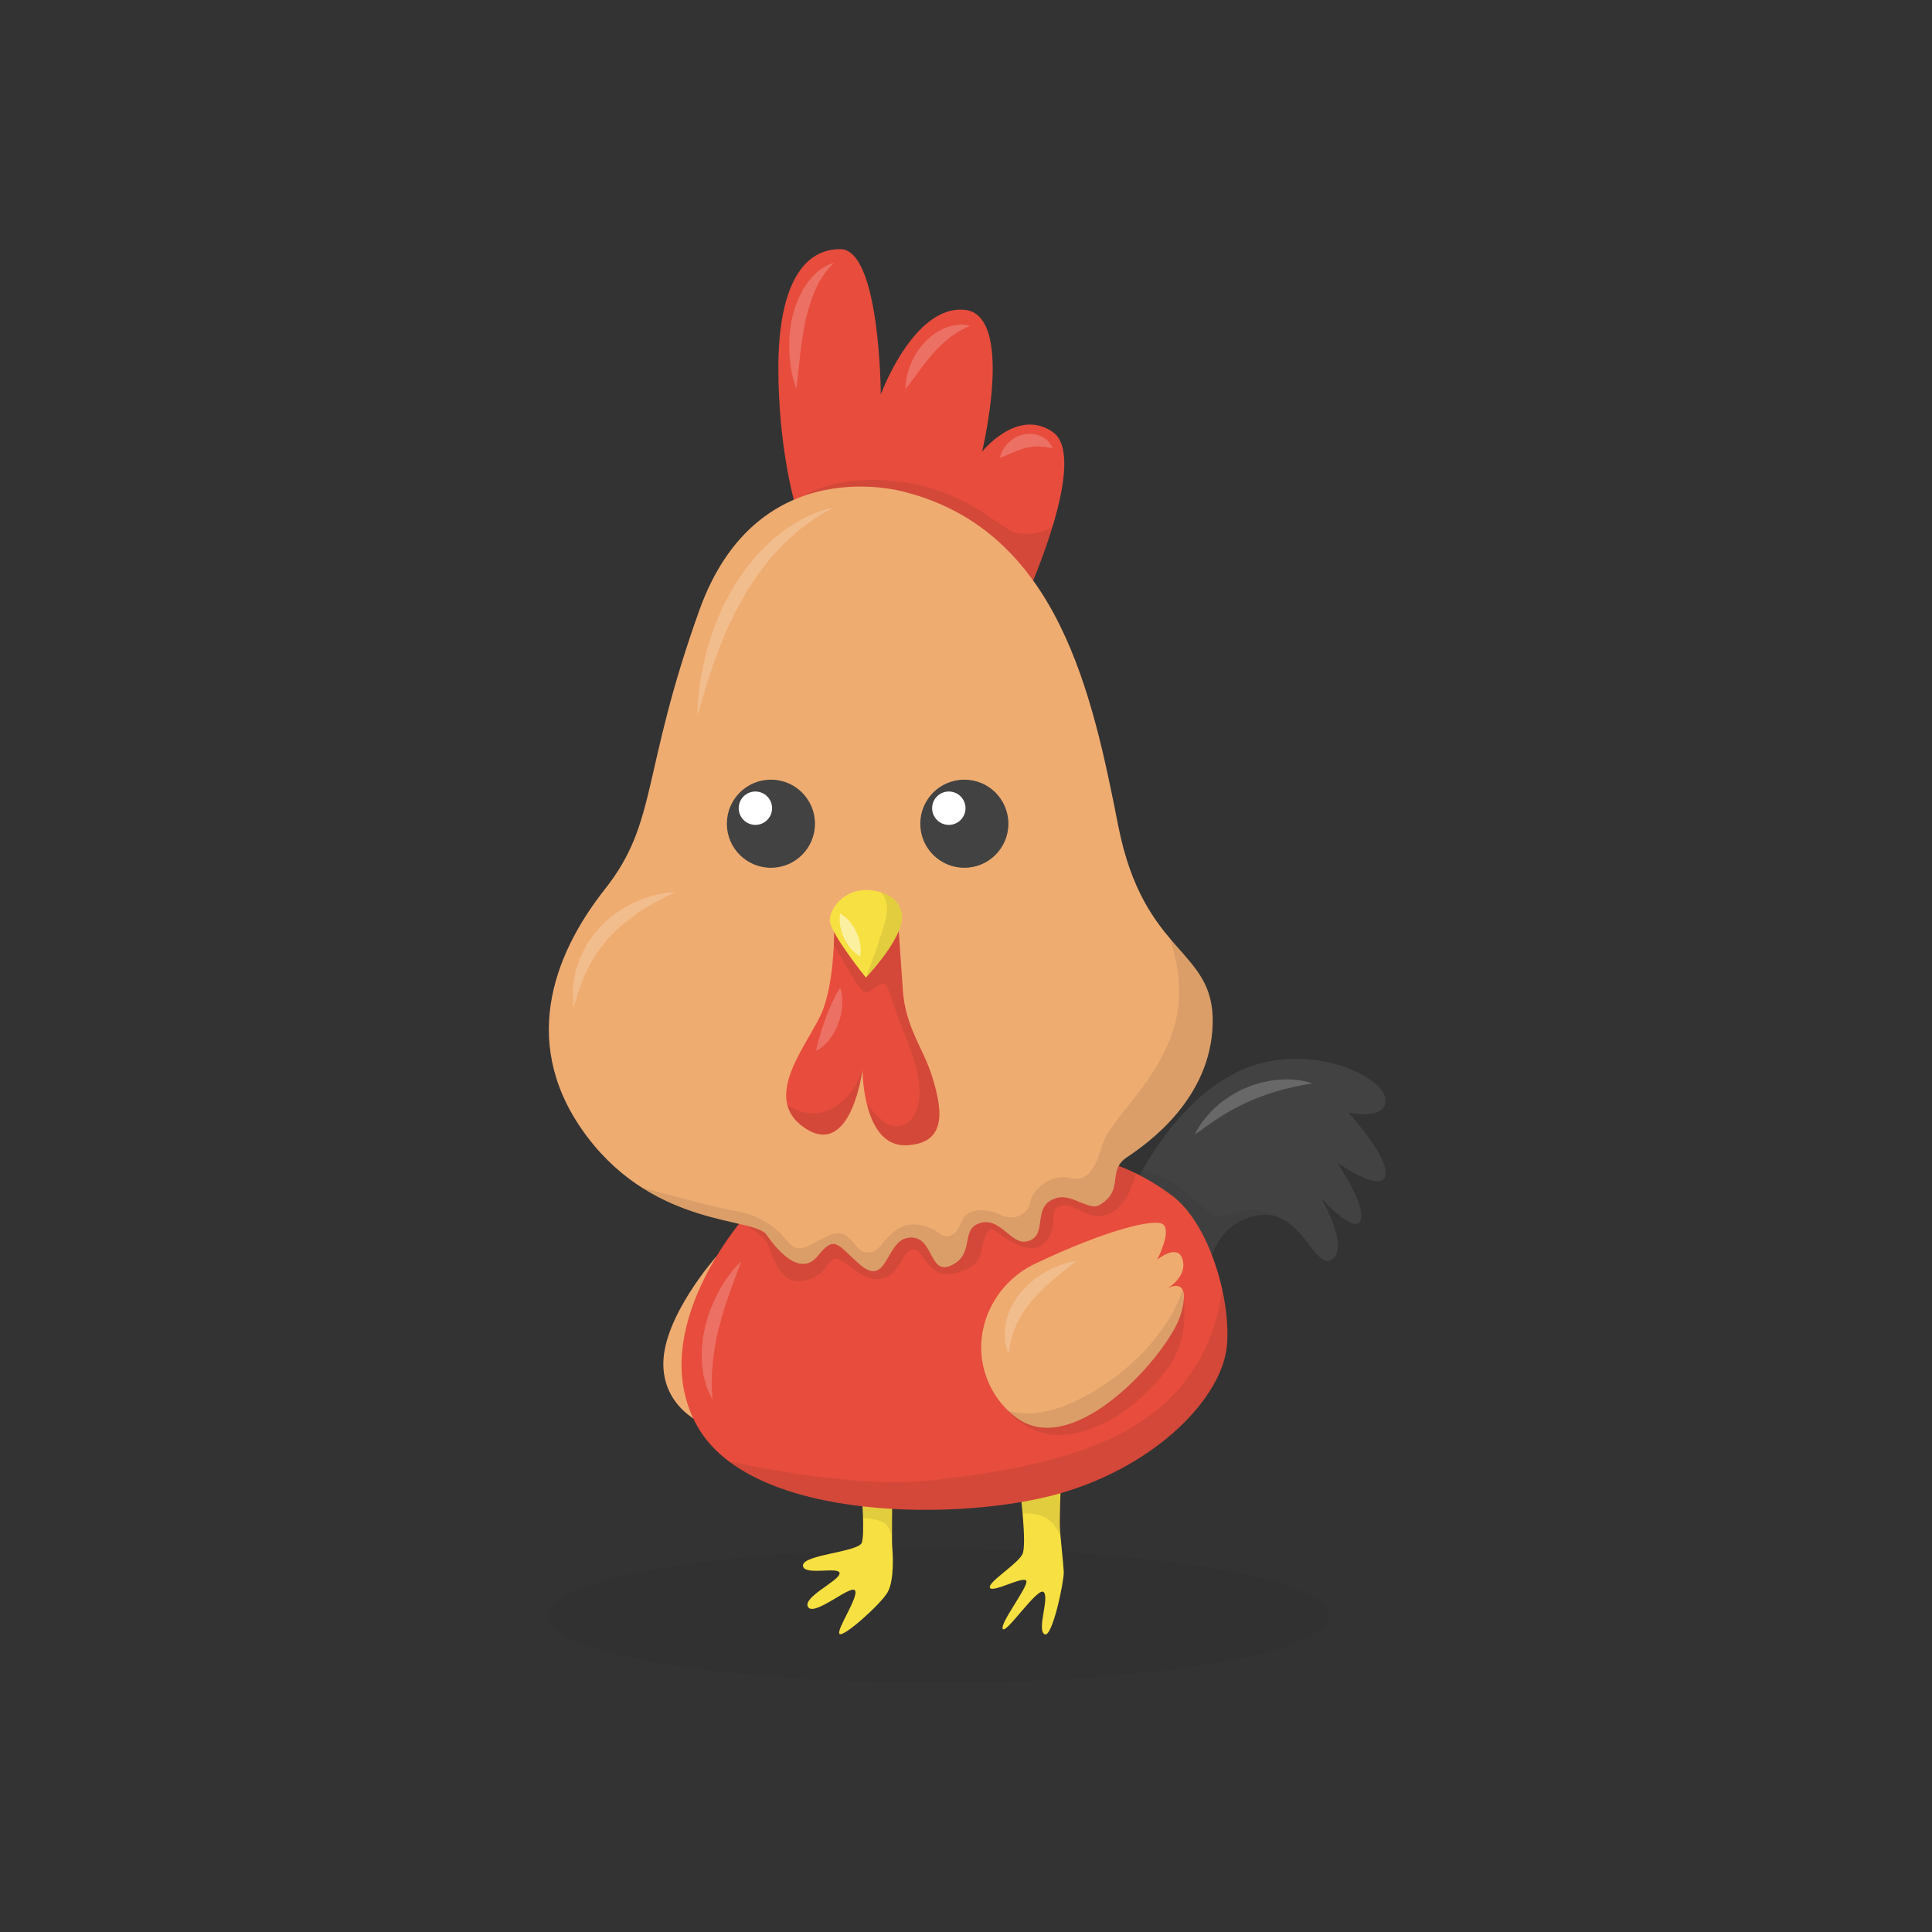 <?xml version="1.0" encoding="utf-8"?>
<!-- Generator: Adobe Illustrator 16.0.0, SVG Export Plug-In . SVG Version: 6.00 Build 0)  -->
<!DOCTYPE svg PUBLIC "-//W3C//DTD SVG 1.1//EN" "http://www.w3.org/Graphics/SVG/1.1/DTD/svg11.dtd">
<svg version="1.1" id="Layer_1" xmlns="http://www.w3.org/2000/svg" xmlns:xlink="http://www.w3.org/1999/xlink" x="0px" y="0px"
	 width="350px" height="350px" viewBox="0 0 350 350" enable-background="new 0 0 350 350" xml:space="preserve">
<rect x="0" y="0" width="350" height="350" fill="#333333" stroke="none"/>
<g>
	<g opacity="0.1">
		<ellipse fill="#231F20" cx="169.853" cy="292.723" rx="70.88" ry="12.148"/>
	</g>
	<path fill="#F7E041" d="M184.858,270.455c0,0,1.167,9.252,0.39,11.041c-0.778,1.787-6.376,5.133-5.91,6.143
		c0.467,1.012,6.453-2.41,6.609-1.166c0.155,1.244-4.898,7.697-4.275,8.631c0.62,0.934,6.415-7.826,7.426-6.66
		s-1.285,6.756,0.115,7.611c1.399,0.855,3.577-9.664,3.499-11.293s-0.622-6.297-0.7-8.008s0.156-7.697,0.156-7.697L184.858,270.455z
		"/>
	<path fill="#F7E041" d="M161.637,271.129c0,0-0.103,8.295,0,9.227c0.104,0.934,0.415,5.91-0.83,8.086
		c-1.244,2.178-7.982,8.191-8.708,7.568c-0.726-0.621,3.525-6.738,2.799-7.879c-0.725-1.141-7.361,4.77-8.5,3.008
		c-1.141-1.764,5.701-4.77,5.701-6.117s-6.634,0.563-6.634-1.43s10.159-2.406,10.678-4.168c0.519-1.764,0-8.295,0-8.295H161.637z"/>
	<g opacity="0.1">
		<path fill="#231F20" d="M156.142,271.129c0,0,0.147,1.871,0.206,3.879c1.449,0.018,3.153,0.416,3.863,0.891
			c0.855,0.57,0.901,1.443,1.381,2.262c-0.009-2.758,0.045-7.031,0.045-7.031H156.142z"/>
	</g>
	<g opacity="0.1">
		<path fill="#231F20" d="M192.012,276.754c-0.078-1.711,0.156-7.697,0.156-7.697l-7.31,1.398c0,0,0.21,1.666,0.392,3.717
			c1.432-0.064,2.947,0.174,3.729,0.561c1.944,0.959,2.617,2.254,3.176,3.896C192.087,277.871,192.033,277.207,192.012,276.754z"/>
	</g>
	<path fill="#E74C3C" d="M143.813,90.535c0,0-2.807-9.95-2.807-23.842c0-13.892,3.939-21.563,11.197-21.563
		c7.256,0,7.36,26.332,7.36,26.332s5.91-16.172,15.136-15.343c9.228,0.829,3.214,25.71,3.214,25.71s6.428-8.086,12.855-3.525
		c6.427,4.562-4.354,28.613-4.354,28.613L143.813,90.535z"/>
	<path opacity="0.1" fill="#231F20" d="M144.225,90.693l42.189,16.224c0,0,2.403-5.367,4.266-11.51
		c-2.125,1.428-4.69,1.508-6.521,1.194c-2.722-0.467-8.709-7.931-21.771-9.408C151.691,85.983,145.954,89.412,144.225,90.693z"/>
	<path fill="#424242" d="M205.541,214.785c0,0,6.687-14.928,18.815-20.682c12.13-5.754,25.97,0.621,26.592,4.82
		s-6.688,2.643-6.688,2.643s7.385,7.932,6.725,11.354c-0.659,3.42-8.745-2.334-8.745-2.334s5.442,8.088,4.198,10.574
		c-1.244,2.488-7.153-4.199-7.153-4.199s5.287,9.02,2.021,11.197c-3.266,2.176-5.443-9.484-13.685-7.932
		c-8.241,1.557-8.863,10.576-8.863,10.576L205.541,214.785z"/>
	<g>
		<g opacity="0.1">
			<path fill="#231F20" d="M227.622,220.227c1.74-0.328,3.206-0.063,4.473,0.531c-1.276-0.711-3.013-1.461-4.731-1.516
				c-3.317-0.104-4.976,1.244-6.271,1.141s-2.073-0.621-6.117-4.25c-3.062-2.748-6.564-3.682-8.088-3.973
				c-0.312,0.566-0.571,1.057-0.775,1.457v1.582l12.285,14.877l0.501-0.256C219.327,227.447,221.049,221.469,227.622,220.227z"/>
		</g>
		<g opacity="0.1">
			<path fill="#231F20" d="M234.001,221.992c0.023,0.02,0.046,0.037,0.068,0.059l0.003-0.004
				C234.072,222.047,234.044,222.023,234.001,221.992z"/>
		</g>
	</g>
	<path fill="#EFAC71" d="M129.811,227.586c0,0-9.797,10.992-9.642,19.699c0.156,8.707,8.708,11.365,8.708,11.365L129.811,227.586z"
		/>
	<path fill="#E74C3C" d="M135.097,220.227c0,0-18.66,20.838-8.708,38.256c9.953,17.416,48.519,17.105,65.934,11.973
		c17.417-5.131,29.235-17.416,29.962-26.902c0.656-8.598-3.318-21.979-9.953-26.953c-6.634-4.977-11.817-6.014-11.817-6.014
		L135.097,220.227z"/>
	<path fill="#EFAC71" d="M164.021,89.16c0,0-26.747-8.078-37.321,21.375c-10.574,29.452-7.464,38.343-17.104,50.536
		c-9.642,12.194-15.551,28.677-3.111,45.005s30.168,14.463,32.346,17.572c2.176,3.109,6.22,7.701,9.329,3.852
		c3.111-3.852,3.493-2.025,7.569,1.539c4.976,4.355,4.714-4.039,8.604-4.768c4.976-0.934,3.732,7.055,8.086,4.926
		c4.354-2.127,1.347-6.689,5.336-7.686c3.543-0.885,5.432,4,8.244,3.381c4.251-0.934,0.472-6.744,5.701-7.934
		c2.488-0.566,5.702,2.336,7.361,1.402c4.796-2.697,1.348-6.221,5.08-8.707c3.731-2.488,15.239-10.576,15.551-24.26
		c0.311-13.684-12.441-12.129-17.106-35.766C197.922,125.992,191.805,96.343,164.021,89.16z"/>
	<g>
		<circle fill="#424242" cx="139.659" cy="149.225" r="7.982"/>
		<circle fill="#FFFFFF" cx="136.847" cy="146.413" r="3.023"/>
	</g>
	<g>
		<circle fill="#424242" cx="174.699" cy="149.225" r="7.982"/>
		<circle fill="#FFFFFF" cx="171.887" cy="146.413" r="3.024"/>
	</g>
	<path fill="#E74C3C" d="M151.115,168.134c0,0,0.155,9.019-2.022,14.772c-2.176,5.754-11.663,15.861-3.265,21.459
		c8.397,5.6,10.418-10.574,10.418-10.574s0,13.996,7.931,13.686c7.931-0.311,6.263-7.309,4.687-12.439
		c-1.577-5.133-4.842-8.865-5.309-15.707c-0.467-6.843-0.778-11.196-0.778-11.196H151.115z"/>
	<path fill="#EFAC71" d="M187.491,228.947c-7.806,3.709-11.803,12.84-8.662,20.891c1.002,2.566,2.66,5.016,5.304,6.984
		c10.575,7.879,27.771-11.846,29.775-18.719c2.129-7.301-2.407-4.709-2.407-4.709s3.618-2.074,2.742-5.184
		c-0.875-3.111-4.607,0-4.607,0s2.695-5.184,1.037-6.428C209.294,220.748,200.891,222.58,187.491,228.947z"/>
	<g opacity="0.1">
		<path fill="#231F20" d="M204.142,209.654c3.731-2.488,15.239-10.576,15.551-24.26c0.171-7.521-3.606-10.443-7.814-15.471
			c1.378,4.079,2.462,9.613,1.075,15.16c-2.695,10.781-11.817,17.426-13.27,22.398c-1.452,4.969-3.084,6.682-5.961,5.902
			c-2.877-0.777-6.531,1.711-7.075,4.355c-0.545,2.643-3.344,3.42-5.443,2.332c-2.099-1.09-5.909-1.479-6.919,1.088
			c-1.011,2.566-2.454,3.5-4.104,2.256c-1.649-1.244-5.33-2.67-8.129-0.389c-2.798,2.279-2.798,4.146-5.184,3.836
			c-2.384-0.313-2.592-4.666-6.531-3.111c-3.939,1.555-5.368,4.045-7.919,0.83c-2.551-3.213-6.179-4.77-9.601-5.287
			c-2.05-0.311-9.425-2.191-16.612-4.203c7.434,4.773,14.914,5.893,19.203,6.996c-0.136-0.035-0.268-0.07-0.408-0.104
			c1.255,0.658,3.369,1.934,4.063,3.375c1.012,2.1,2.177,7.541,6.453,6.688c4.276-0.855,4.276-3.889,5.754-4.045
			c1.478-0.154,4.923,4.277,8.293,3.656c3.37-0.623,3.681-4.588,5.547-5.289c1.865-0.699,2.875,4.51,6.297,4.434
			c3.42-0.078,6.006-1.893,6.347-3.979c0.34-2.088,0.962-4.109,1.895-4.109s6.221,5.443,9.407,2.566
			c3.188-2.877,0.468-6.064,3.111-6.842c2.643-0.777,4.897,3.188,8.863,1.398c2.888-1.303,4.246-5.223,4.772-7.264
			c-1.235-0.604-2.299-1.035-3.146-1.34c-0.15,0.283-0.26,0.572-0.343,0.869C202.562,211.229,203.03,210.395,204.142,209.654z
			 M136.226,222.311c-0.14-0.041-0.284-0.08-0.432-0.121C135.94,222.229,136.086,222.27,136.226,222.311z M138.462,223.283
			c-0.032-0.025-0.064-0.053-0.099-0.076C138.398,223.23,138.43,223.258,138.462,223.283z M137.852,222.902
			c-0.05-0.023-0.106-0.047-0.16-0.072C137.744,222.855,137.801,222.879,137.852,222.902z M137.151,222.609
			c-0.068-0.023-0.131-0.049-0.203-0.074C137.019,222.561,137.083,222.586,137.151,222.609z M199.803,217.889
			c-0.224,0.158-0.466,0.318-0.741,0.473C199.337,218.207,199.579,218.047,199.803,217.889z M199.999,217.738
			c0.147-0.115,0.286-0.23,0.411-0.346C200.284,217.508,200.146,217.623,199.999,217.738z M200.583,217.227
			c0.119-0.121,0.227-0.242,0.324-0.363C200.809,216.984,200.702,217.105,200.583,217.227z M201.022,216.723
			c0.257-0.346,0.444-0.697,0.58-1.053C201.466,216.025,201.279,216.377,201.022,216.723z M201.8,215.037
			c0.246-0.986,0.25-1.986,0.516-2.934C202.05,213.051,202.047,214.051,201.8,215.037z M201.633,215.586
			c0.058-0.16,0.108-0.318,0.149-0.479C201.741,215.268,201.69,215.426,201.633,215.586z"/>
	</g>
	<g opacity="0.1">
		<path fill="#231F20" d="M192.322,270.455c17.417-5.131,29.235-17.416,29.962-26.902c0.226-2.951-0.105-6.465-0.892-10.01
			c-0.463,4.133-2.201,12.203-8.698,19.029c-9.175,9.643-24.26,13.373-43.23,15.551c-11.877,1.363-27.409-1.234-37.366-3.369
			C146.695,275.707,177.333,274.873,192.322,270.455z"/>
	</g>
	<g opacity="0.1">
		<path fill="#231F20" d="M182.674,255.586c0,0,3.74,5.176,10.893,4.244c7.153-0.934,13.996-6.324,18.246-12.338
			c4.251-6.012,2.363-13.949,2.363-13.949s-0.601,3.893-5.887,10.115C203.001,249.877,190.962,258.186,182.674,255.586z"/>
	</g>
	<g>
		<g opacity="0.1">
			<path fill="#231F20" d="M150.337,201.031c-3.391,1.598-6.455-0.023-7.711-0.875c0.392,1.557,1.372,2.99,3.202,4.209
				c8.397,5.6,10.418-10.574,10.418-10.574S154.769,198.938,150.337,201.031z"/>
		</g>
		<g opacity="0.1">
			<path fill="#231F20" d="M163.555,179.33c-0.467-6.843-0.778-11.196-0.778-11.196h-11.662c0,0,0.018,1.184-0.058,2.955
				l0.001,0.001c0,0,4.722,8.862,5.81,8.708c1.088-0.156,3.111-2.488,3.733-1.244s1.399,4.043,2.798,7.541
				c1.4,3.5,3.81,9.098,3.033,13.453c-0.778,4.354-3.265,4.742-5.054,4.354c-1.258-0.275-3.255-2.545-4.331-3.869
				c0.917,3.688,2.889,7.611,7.13,7.445c7.931-0.311,6.263-7.309,4.687-12.439C167.287,189.904,164.021,186.172,163.555,179.33z"/>
		</g>
		<g opacity="0.1">
			<path fill="#231F20" d="M156.246,193.791c0,0,0.001,0.033,0.001,0.078L156.246,193.791z"/>
		</g>
	</g>
	<path fill="#F7E041" d="M156.868,177.1c0,0,6.531-6.841,6.531-10.884c0-4.043-4.354-4.977-6.531-4.977
		c-3.939,0-6.531,3.214-6.531,5.495C150.337,169.015,156.868,177.1,156.868,177.1z"/>
	<g opacity="0.1">
		<path fill="#231F20" d="M159.563,161.646c0.002,0.001,1.658,1.357,0.96,4.544c-0.701,3.188-3.655,10.91-3.655,10.91
			s6.531-6.841,6.531-10.884C163.399,163.537,161.486,162.228,159.563,161.646z"/>
	</g>
	<g opacity="0.2">
		<path fill="#FFFFFF" d="M151.115,47.618c0,0-0.321,0.256-0.779,0.759c-0.234,0.245-0.486,0.573-0.773,0.934
			c-0.265,0.385-0.576,0.794-0.855,1.287c-0.303,0.47-0.557,1.027-0.854,1.585c-0.257,0.586-0.528,1.198-0.766,1.85
			c-0.24,0.653-0.464,1.331-0.646,2.044c-0.218,0.697-0.382,1.425-0.53,2.16c-0.196,0.722-0.283,1.474-0.417,2.206
			c-0.138,0.729-0.251,1.459-0.326,2.171c-0.071,0.711-0.219,1.396-0.257,2.058c-0.05,0.661-0.13,1.287-0.208,1.869
			c-0.083,0.582-0.104,1.119-0.162,1.596c-0.04,0.478-0.1,0.897-0.144,1.244c-0.097,0.694-0.174,1.096-0.174,1.096
			s-0.13-0.38-0.32-1.058c-0.091-0.339-0.208-0.751-0.312-1.229c-0.104-0.478-0.262-1.016-0.315-1.613
			c-0.155-1.192-0.35-2.596-0.293-4.115c0.009-0.758-0.004-1.546,0.119-2.343c0.086-0.798,0.178-1.609,0.378-2.41
			c0.176-0.803,0.367-1.603,0.665-2.367c0.234-0.779,0.607-1.501,0.945-2.203c0.328-0.706,0.778-1.33,1.179-1.918
			c0.432-0.576,0.866-1.096,1.332-1.521c0.423-0.456,0.909-0.786,1.312-1.082c0.419-0.287,0.806-0.495,1.135-0.644
			C150.71,47.679,151.115,47.618,151.115,47.618z"/>
	</g>
	<g opacity="0.2">
		<path fill="#FFFFFF" d="M175.684,59.047c0,0-0.273,0.102-0.704,0.303c-0.209,0.107-0.462,0.237-0.753,0.387
			c-0.285,0.141-0.585,0.353-0.916,0.535c-0.644,0.429-1.35,0.94-2.056,1.54c-0.344,0.313-0.701,0.629-1.048,0.968
			c-0.326,0.365-0.706,0.677-1.014,1.075c-0.332,0.37-0.671,0.735-0.97,1.134c-0.304,0.393-0.64,0.753-0.909,1.153
			c-0.279,0.392-0.59,0.748-0.847,1.116c-0.253,0.371-0.514,0.714-0.758,1.033c-0.493,0.637-0.86,1.209-1.179,1.586
			c-0.308,0.383-0.507,0.599-0.507,0.599s0.001-0.285,0.046-0.778c0.063-0.485,0.099-1.21,0.347-2.015
			c0.209-0.822,0.529-1.763,1.027-2.712c0.219-0.488,0.528-0.954,0.845-1.424c0.293-0.485,0.683-0.92,1.061-1.361
			c0.369-0.447,0.828-0.825,1.256-1.207c0.442-0.369,0.923-0.688,1.392-0.973c0.489-0.265,0.957-0.516,1.442-0.679
			c0.465-0.195,0.944-0.289,1.368-0.386c0.868-0.163,1.604-0.147,2.105-0.08C175.417,58.938,175.684,59.047,175.684,59.047z"/>
	</g>
	<g opacity="0.2">
		<path fill="#FFFFFF" d="M190.68,81.207c0,0-0.779-0.178-1.723-0.275c-0.232-0.037-0.492-0.02-0.739-0.048
			c-0.256,0.013-0.51-0.012-0.77,0.019c-0.259,0-0.517,0.054-0.776,0.078c-0.26,0.046-0.521,0.097-0.781,0.158
			c-0.26,0.092-0.529,0.119-0.789,0.232c-0.255,0.115-0.536,0.151-0.788,0.284c-0.254,0.117-0.523,0.198-0.773,0.305
			c-0.242,0.121-0.492,0.218-0.728,0.31c-0.473,0.182-0.862,0.385-1.178,0.486c-0.31,0.11-0.508,0.163-0.508,0.163
			s0.04-0.19,0.15-0.504c0.123-0.303,0.268-0.777,0.602-1.226c0.16-0.232,0.34-0.485,0.551-0.736
			c0.219-0.242,0.489-0.467,0.768-0.701c0.269-0.247,0.627-0.415,0.968-0.605c0.335-0.206,0.752-0.289,1.135-0.424
			c0.804-0.176,1.663-0.209,2.415-0.002c0.756,0.173,1.389,0.529,1.836,0.919c0.464,0.366,0.745,0.781,0.914,1.073
			C190.632,81.011,190.68,81.207,190.68,81.207z"/>
	</g>
	<g opacity="0.2">
		<path fill="#FFFFFF" d="M151.057,91.988c0,0-0.175,0.067-0.487,0.224c-0.317,0.137-0.757,0.405-1.325,0.701
			c-0.554,0.336-1.225,0.725-1.958,1.235c-0.753,0.47-1.524,1.124-2.397,1.762c-0.813,0.729-1.735,1.452-2.6,2.346
			c-0.917,0.834-1.752,1.844-2.659,2.838c-0.884,1.016-1.687,2.163-2.542,3.284c-0.391,0.591-0.785,1.187-1.18,1.784l-0.594,0.897
			l-0.52,0.948c-0.696,1.262-1.483,2.476-2.031,3.796c-0.563,1.309-1.295,2.52-1.729,3.816c-0.473,1.277-1.02,2.483-1.451,3.663
			c-0.375,1.197-0.763,2.323-1.123,3.365c-0.378,1.038-0.669,2.007-0.897,2.876c-0.253,0.867-0.474,1.621-0.656,2.243
			c-0.379,1.245-0.621,1.957-0.621,1.957s0.034-0.742,0.134-2.043c0.059-0.651,0.129-1.442,0.211-2.35
			c0.046-0.455,0.095-0.938,0.146-1.448c0.072-0.506,0.194-1.03,0.298-1.582c0.213-1.103,0.449-2.301,0.733-3.562
			c0.321-1.25,0.743-2.55,1.178-3.896c0.392-1.362,1.015-2.695,1.604-4.063c0.55-1.388,1.345-2.689,2.06-4.03l0.568-0.986
			l0.647-0.938c0.431-0.624,0.86-1.245,1.286-1.862c0.424-0.617,0.943-1.161,1.414-1.724c0.491-0.548,0.921-1.133,1.453-1.617
			c1.007-1.017,2.004-1.97,3.055-2.758c0.986-0.859,2.063-1.491,3.005-2.12c0.996-0.558,1.896-1.079,2.754-1.426
			c0.829-0.399,1.6-0.638,2.219-0.857C150.314,92.081,151.057,91.988,151.057,91.988z"/>
	</g>
	<g opacity="0.5">
		<path fill="#FFFFFF" d="M152.203,165.49c0,0,0.604,0.311,1.211,0.915c0.639,0.589,1.272,1.477,1.729,2.447
			c0.453,0.973,0.729,2.028,0.768,2.897c0.072,0.854-0.081,1.517-0.081,1.517s-0.606-0.309-1.214-0.913
			c-0.641-0.588-1.272-1.478-1.727-2.449c-0.45-0.974-0.724-2.029-0.765-2.897C152.053,166.152,152.203,165.49,152.203,165.49z"/>
	</g>
	<g opacity="0.2">
		<path fill="#FFFFFF" d="M122.346,161.646c0,0-0.444,0.185-1.183,0.55c-0.743,0.351-1.781,0.885-2.98,1.562
			c-0.598,0.341-1.233,0.725-1.889,1.147c-0.675,0.39-1.305,0.924-2.009,1.379c-0.658,0.522-1.344,1.052-1.989,1.641
			c-0.635,0.601-1.312,1.174-1.873,1.857c-0.293,0.329-0.617,0.633-0.888,0.978c-0.264,0.35-0.528,0.699-0.79,1.044
			c-0.564,0.667-0.968,1.423-1.419,2.124l-0.329,0.525l-0.266,0.547c-0.18,0.363-0.356,0.717-0.527,1.061
			c-0.376,0.682-0.602,1.379-0.85,2.018c-0.212,0.646-0.529,1.219-0.649,1.768c-0.14,0.545-0.289,1.02-0.406,1.414
			c-0.243,0.789-0.407,1.25-0.407,1.25s-0.047-0.469-0.085-1.307c-0.016-0.418-0.042-0.932-0.039-1.521
			c-0.036-0.594,0.112-1.24,0.204-1.965c0.107-0.721,0.192-1.52,0.493-2.307c0.282-0.789,0.447-1.691,0.917-2.493
			c0.435-0.814,0.78-1.728,1.387-2.499c0.281-0.399,0.563-0.803,0.848-1.207c0.3-0.392,0.651-0.743,0.978-1.116
			c0.648-0.756,1.405-1.393,2.151-2.015c0.74-0.629,1.571-1.11,2.331-1.618c0.801-0.448,1.571-0.884,2.35-1.192
			c0.755-0.356,1.504-0.607,2.197-0.821c0.683-0.238,1.341-0.36,1.908-0.495c0.579-0.109,1.079-0.196,1.499-0.234
			C121.864,161.625,122.346,161.646,122.346,161.646z"/>
	</g>
	<g opacity="0.2">
		<path fill="#FFFFFF" d="M152.203,178.967c0,0,0.329,0.822,0.372,2.043c0.082,1.227-0.129,2.84-0.687,4.357
			c-0.552,1.516-1.452,2.912-2.356,3.77c-0.432,0.441-0.856,0.752-1.175,0.945c-0.314,0.195-0.509,0.289-0.509,0.289
			s0.029-0.223,0.104-0.576c0.087-0.346,0.195-0.838,0.353-1.393c0.077-0.275,0.158-0.572,0.246-0.887
			c0.094-0.307,0.194-0.629,0.297-0.961c0.219-0.656,0.45-1.352,0.702-2.043c0.517-1.375,1.077-2.754,1.631-3.791
			C151.706,179.68,152.203,178.967,152.203,178.967z"/>
	</g>
	<g opacity="0.2">
		<path fill="#FFFFFF" d="M134.32,228.469c0,0-0.587,1.553-1.469,3.879c-0.206,0.574-0.429,1.197-0.665,1.855
			c-0.224,0.656-0.458,1.35-0.701,2.064c-0.264,0.707-0.426,1.471-0.683,2.213c-0.189,0.762-0.432,1.521-0.606,2.295
			c-0.163,0.775-0.39,1.543-0.503,2.313c-0.125,0.766-0.321,1.516-0.378,2.256c-0.085,0.736-0.213,1.451-0.233,2.133
			c-0.027,0.682-0.137,1.336-0.11,1.936c0.006,0.6-0.015,1.16-0.033,1.664c0.026,0.498,0.049,0.934,0.068,1.293
			c0.028,0.727,0.023,1.162,0.023,1.162s-0.195-0.371-0.504-1.047c-0.148-0.34-0.346-0.752-0.525-1.242
			c-0.144-0.496-0.306-1.061-0.452-1.689c-0.188-0.625-0.245-1.316-0.325-2.053c-0.106-0.736-0.125-1.514-0.094-2.322
			c-0.007-0.809,0.066-1.639,0.181-2.479c0.07-0.848,0.303-1.674,0.47-2.516c0.204-0.832,0.469-1.646,0.729-2.445
			c0.301-0.783,0.6-1.555,0.943-2.273c0.659-1.449,1.418-2.729,2.137-3.773C133.013,229.586,134.32,228.469,134.32,228.469z"/>
	</g>
	<g opacity="0.2">
		<path fill="#FFFFFF" d="M237.73,196.281c0,0-1.546,0.213-3.706,0.705c-0.542,0.107-1.117,0.291-1.729,0.422
			c-0.6,0.176-1.231,0.363-1.885,0.555c-0.648,0.201-1.308,0.432-1.967,0.689c-0.669,0.23-1.326,0.518-1.983,0.807
			c-0.677,0.246-1.286,0.629-1.937,0.912c-0.633,0.314-1.235,0.666-1.835,0.984c-0.588,0.338-1.131,0.709-1.676,1.025
			c-0.548,0.314-1.013,0.686-1.48,0.988c-0.444,0.33-0.913,0.572-1.262,0.867c-0.355,0.281-0.689,0.514-0.96,0.709
			c-0.549,0.387-0.885,0.6-0.885,0.6s0.173-0.346,0.517-0.932c0.175-0.291,0.384-0.65,0.648-1.043
			c0.243-0.418,0.605-0.807,0.979-1.258c0.384-0.439,0.771-0.959,1.29-1.389c0.504-0.443,1.004-0.967,1.609-1.389
			c0.612-0.41,1.205-0.908,1.891-1.279c0.685-0.365,1.361-0.787,2.101-1.074c0.731-0.307,1.461-0.613,2.216-0.814
			c0.736-0.252,1.495-0.379,2.219-0.527c0.721-0.158,1.44-0.195,2.108-0.26c0.677-0.033,1.311-0.055,1.899-0.01
			C236.262,195.656,237.73,196.281,237.73,196.281z"/>
	</g>
	<g opacity="0.2">
		<path fill="#FFFFFF" d="M194.966,228.469c0,0-1.107,0.869-2.769,2.172c-0.791,0.674-1.725,1.408-2.639,2.27
			c-0.483,0.4-0.908,0.887-1.375,1.336c-0.465,0.453-0.872,0.965-1.319,1.439c-0.378,0.521-0.824,1.006-1.161,1.537
			c-0.319,0.543-0.745,1.025-0.978,1.58c-0.269,0.539-0.584,1.043-0.753,1.576c-0.189,0.523-0.447,1.01-0.542,1.498
			c-0.117,0.482-0.264,0.93-0.382,1.336c-0.05,0.408-0.121,0.773-0.174,1.076c-0.113,0.607-0.201,0.975-0.201,0.975
			s-0.12-0.332-0.293-0.947c-0.083-0.309-0.19-0.688-0.283-1.131c-0.043-0.441-0.071-0.949-0.08-1.512
			c-0.055-0.568,0.058-1.164,0.169-1.807c0.074-0.652,0.284-1.305,0.543-1.969c0.217-0.684,0.577-1.32,0.939-1.975
			c0.353-0.662,0.854-1.225,1.29-1.84c0.519-0.535,1.001-1.115,1.562-1.582c0.547-0.482,1.111-0.926,1.683-1.307
			c0.549-0.416,1.139-0.727,1.686-1.027c0.539-0.316,1.096-0.531,1.59-0.754C193.496,228.588,194.966,228.469,194.966,228.469z"/>
	</g>
</g>
</svg>
